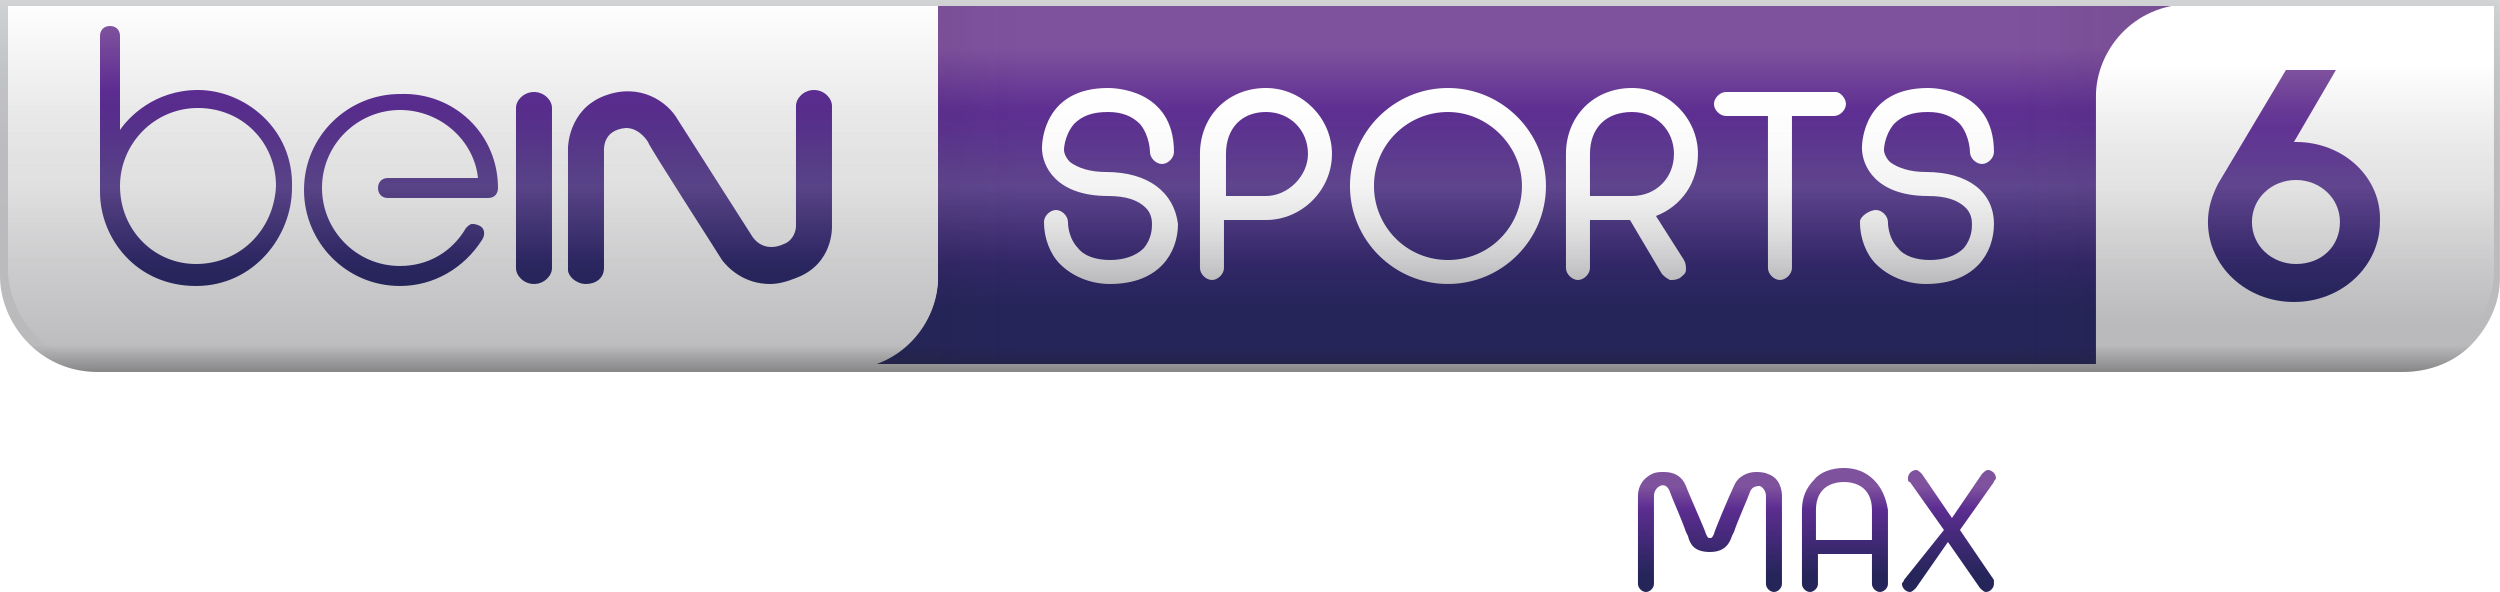 <svg version="1.1" viewBox="0 0 739.02 175" xml:space="preserve" xmlns="http://www.w3.org/2000/svg">
<style type="text/css">
	.st0{fill:url(#i);}
	.st1{fill:url(#h);}
	.st2{fill:url(#g);}
	.st3{opacity:0.25;fill:url(#f);}
	.st4{opacity:0.25;fill:url(#e);}
	.st5{fill:url(#d);}
	.st6{fill:url(#c);}
	.st7{fill:url(#b);}
	.st8{fill:url(#a);}
	.st9{opacity:0.5;fill:url(#l);}
	.st10{fill:url(#SVGID_11_);}
	.st11{fill:url(#SVGID_12_);}
	.st12{fill:url(#k);}
	.st13{opacity:0.5;fill:url(#j);}
</style>
<g transform="scale(5.912)">
	
		<linearGradient id="i" x1="90.771" x2="90.771" y1="28.737" y2="24.342" gradientUnits="userSpaceOnUse">
			<stop stop-color="#25255A" offset="0"/>
			<stop stop-color="#5C2D91" offset=".75"/>
			<stop stop-color="#7F529E" offset="1"/>
		</linearGradient>
		<path class="st0" d="m93.7 24c-0.4-0.4-0.9-0.6-1.5-0.6s-1.2 0.2-1.5 0.6c-0.4 0.4-0.6 0.9-0.6 1.5v3.7c0 0.2 0.2 0.4 0.4 0.4s0.4-0.2 0.4-0.4v-1.5h2.7v1.5c0 0.2 0.2 0.4 0.4 0.4s0.4-0.2 0.4-0.4v-3.7c-0.1-0.6-0.3-1.1-0.7-1.5zm-0.2 3h-2.7v-1.5c0-1.2 0.9-1.4 1.4-1.4s1.4 0.2 1.4 1.4v1.5zm6.2 2-1.7-2.5 1.7-2.4c0-0.1 0.1-0.1 0.1-0.2 0-0.2-0.2-0.4-0.4-0.4-0.1 0-0.2 0.1-0.3 0.2l-1.5 2.2-1.5-2.2c-0.1-0.1-0.2-0.2-0.3-0.2-0.2 0-0.4 0.2-0.4 0.4 0 0.1 0 0.2 0.1 0.2l1.7 2.4-2 2.5c0 0.1-0.1 0.1-0.1 0.2 0 0.2 0.2 0.4 0.4 0.4 0.1 0 0.2-0.1 0.3-0.2l1.6-2.3 1.6 2.3c0.1 0.1 0.2 0.2 0.3 0.2 0.2 0 0.4-0.2 0.4-0.4v-0.2zm-11.3-5.3c-0.2-0.1-0.5-0.1-0.6-0.1-0.4 0-0.9 0.2-1.1 0.7-0.2 0.4-1 2.3-1 2.4-0.1 0.2-0.1 0.2-0.2 0.2s-0.1 0-0.2-0.2c0-0.1-0.9-2.1-1-2.4-0.2-0.5-0.6-0.7-1.1-0.7-0.2 0-0.4 0-0.6 0.1-0.6 0.3-0.7 0.8-0.7 1.1v4.4c0 0.2 0.2 0.4 0.4 0.4s0.4-0.2 0.4-0.4v-4.4c0-0.2 0.1-0.4 0.3-0.5s0.4 0 0.5 0.3 0.6 1.4 0.8 2l0.1 0.2c0.1 0.4 0.3 0.8 1.1 0.8s1-0.5 1.1-0.8l0.1-0.2c0.2-0.6 0.7-1.7 0.8-2s0.4-0.3 0.5-0.3c0.2 0.1 0.3 0.3 0.3 0.5v4.4c0 0.2 0.2 0.4 0.4 0.4s0.4-0.2 0.4-0.4v-4.4c0-0.3-0.1-0.9-0.7-1.1z" fill="url(#i)"/>
	


	<linearGradient id="h" x1="83.415" x2="83.415" y1="15.429" y2="2.421" gradientUnits="userSpaceOnUse">
		<stop stop-color="#25255A" offset="0"/>
		<stop stop-color="#5C2D91" offset=".75"/>
		<stop stop-color="#7F529E" offset="1"/>
	</linearGradient>
	<path class="st1" d="m124.8 0.2h-77.9v13.6c0 2.3-1.8 4.6-4.8 4.6h77.9c3 0 4.8-2.4 4.8-4.6z" fill="url(#h)"/>
	
		
			<linearGradient id="g" x1="75.855" x2="75.855" y1="4.386" y2="14.207" gradientUnits="userSpaceOnUse">
				<stop stop-color="#fff" offset="0"/>
				<stop stop-color="#FCFCFC" offset=".278"/>
				<stop stop-color="#F2F2F2" offset=".5"/>
				<stop stop-color="#E1E1E2" offset=".704"/>
				<stop stop-color="#C9C9CB" offset=".896"/>
				<stop stop-color="#B9B9BB" offset="1"/>
			</linearGradient>
			<path class="st2" d="m55.3 8.6c-0.8 0-1.4-0.2-1.8-0.5-0.3-0.3-0.3-0.6-0.3-0.6s0-0.7 0.5-1.3c0.4-0.4 0.9-0.6 1.7-0.6 0.7 0 1.2 0.2 1.6 0.6 0.5 0.6 0.5 1.4 0.5 1.4 0 0.3 0.3 0.6 0.6 0.6s0.6-0.3 0.6-0.6c0-3.2-3.1-3.2-3.3-3.2-3.2 0-3.3 2.7-3.3 3 0 0.9 0.7 2.4 3.3 2.4 0.9 0 1.5 0.2 1.9 0.6 0.3 0.3 0.3 0.7 0.3 0.8 0 0.2 0 0.7-0.4 1.2-0.4 0.4-1 0.6-1.7 0.6s-1.3-0.2-1.6-0.6c-0.4-0.4-0.5-1-0.5-1.3s-0.3-0.6-0.6-0.6-0.6 0.3-0.6 0.6c0 0.8 0.3 1.6 0.8 2.1 0.6 0.6 1.5 1 2.5 1 2.5 0 3.4-1.6 3.4-3-0.2-1.6-1.5-2.6-3.6-2.6zm41 0c-0.8 0-1.4-0.2-1.8-0.5-0.3-0.3-0.3-0.6-0.3-0.6s0-0.7 0.5-1.3c0.4-0.4 0.9-0.6 1.7-0.6 0.7 0 1.2 0.2 1.6 0.6 0.5 0.6 0.5 1.4 0.5 1.4 0 0.3 0.3 0.6 0.6 0.6s0.6-0.3 0.6-0.6c0-3.2-3.1-3.2-3.3-3.2-3.2 0-3.3 2.7-3.3 3 0 0.9 0.7 2.4 3.3 2.4 0.9 0 1.5 0.2 1.9 0.6 0.3 0.3 0.3 0.7 0.3 0.8 0 0.2 0 0.7-0.4 1.2-0.4 0.4-1 0.6-1.7 0.6s-1.3-0.2-1.6-0.6c-0.4-0.4-0.5-1-0.5-1.3s-0.3-0.6-0.6-0.6-0.8 0.3-0.8 0.6c0 0.8 0.3 1.6 0.8 2.1 0.6 0.6 1.5 1 2.5 1 2.5 0 3.4-1.6 3.4-3 0-1.6-1.3-2.6-3.4-2.6zm-33-4.2c-1.9 0-3.3 1.4-3.3 3.3v5.7c0 0.3 0.3 0.6 0.6 0.6s0.6-0.3 0.6-0.6v-2.4h2.1c1.8 0 3.3-1.5 3.3-3.3s-1.5-3.3-3.3-3.3zm0 5.4h-2v-2.1c0-1.3 0.8-2.1 2-2.1s2.1 0.9 2.1 2.1c0 1.1-1 2.1-2.1 2.1zm9.1-5.4c-2.7 0-4.9 2.2-4.9 4.9s2.2 4.9 4.9 4.9 4.9-2.2 4.9-4.9-2.2-4.9-4.9-4.9zm0 8.6c-2.1 0-3.7-1.7-3.7-3.7 0-2.1 1.7-3.7 3.7-3.7s3.7 1.7 3.7 3.7-1.6 3.7-3.7 3.7zm10.4-2.2c1.3-0.5 2.1-1.7 2.1-3.1 0-1.8-1.5-3.3-3.3-3.3-1.9 0-3.3 1.4-3.3 3.3v5.7c0 0.3 0.3 0.6 0.6 0.6s0.6-0.3 0.6-0.6v-2.4h2l1.6 2.7c0.1 0.1 0.2 0.2 0.4 0.3 0.2 0 0.3 0 0.5-0.1 0.1-0.1 0.3-0.2 0.3-0.4s0-0.3-0.1-0.5zm-3.3-1v-2.1c0-1.3 0.8-2.1 2.1-2.1 1.2 0 2.1 0.9 2.1 2.1s-0.9 2.1-2.1 2.1zm12.8-4.6c0 0.3-0.3 0.6-0.6 0.6h-2.1v7.6c0 0.3-0.3 0.6-0.6 0.6s-0.6-0.3-0.6-0.6v-7.6h-2.1c-0.3 0-0.6-0.3-0.6-0.6s0.3-0.6 0.6-0.6h5.5c0.2 0 0.5 0.3 0.5 0.6z" fill="url(#g)"/>
		
	
	
		<linearGradient id="f" x1="9412.9" x2="9339.8" y1="9.296" y2="9.296" gradientTransform="matrix(-1 0 0 1 9442.2 0)" gradientUnits="userSpaceOnUse">
		<stop stop-color="#211F1F" offset="0"/>
		<stop stop-color="#211F1F" stop-opacity="0" offset=".3"/>
		<stop stop-color="#211F1F" stop-opacity="0" offset="1"/>
	</linearGradient>
	<path class="st3" d="m41.8 18.4v-18.2h10.1v18.2z" fill="url(#f)" opacity=".25"/>
	
		<linearGradient id="e" x1="-2480.9" x2="-2554" y1="9.296" y2="9.296" gradientTransform="translate(2603.3)" gradientUnits="userSpaceOnUse">
		<stop stop-color="#211F1F" offset="0"/>
		<stop stop-color="#211F1F" stop-opacity="0" offset=".3"/>
		<stop stop-color="#211F1F" stop-opacity="0" offset="1"/>
	</linearGradient>
	<path class="st4" d="m99.8 0.2h10v18.2h-10z" fill="url(#e)" opacity=".25"/>
	<linearGradient id="d" x1="23.524" x2="23.524" y1="-.066" y2="18.3" gradientUnits="userSpaceOnUse">
		<stop stop-color="#fff" offset="0"/>
		<stop stop-color="#B9B9BB" offset="1"/>
	</linearGradient>
	<path class="st5" d="m0.2 0.2v13.5c0 2.3 1.8 4.8 4.8 4.8h37.1c3 0 4.8-2.4 4.8-4.6v-13.7z" fill="url(#d)"/>
	
		<linearGradient id="c" x1="11984" x2="11984" y1="-881.91" y2="-894.92" gradientTransform="rotate(180 6049.6 -439.37)" gradientUnits="userSpaceOnUse">
		<stop stop-color="#fff" offset="0"/>
		<stop stop-color="#BABABC" offset="1"/>
	</linearGradient>
	<path class="st6" d="m124.8 0.2h-15.2c-3 0-4.8 2.4-4.8 4.6v13.6h15.2c3 0 4.8-2.4 4.8-4.6z" fill="url(#c)"/>
	
		
			<linearGradient id="b" x1="114.78" x2="114.78" y1="15.107" y2="3.485" gradientUnits="userSpaceOnUse">
				<stop stop-color="#25255A" offset="0"/>
				<stop stop-color="#5C2D91" offset=".75"/>
				<stop stop-color="#7F529E" offset="1"/>
			</linearGradient>
			<path class="st7" d="m114.8 7.1h-0.1l2.1-3.6h-2.5l-3.4 5.7c-0.3 0.6-0.5 1.2-0.5 1.9 0 2.2 1.9 4 4.3 4s4.3-1.8 4.3-4c0.1-2.2-1.8-4-4.2-4zm0 6.1c-1.2 0-2.2-0.9-2.2-2.1s1-2.1 2.2-2.1 2.2 0.9 2.2 2.1-0.9 2.1-2.2 2.1z" fill="url(#b)"/>
		
	
	
		
			<linearGradient id="a" x1="23.334" x2="23.334" y1="14.207" y2="1.303" gradientUnits="userSpaceOnUse">
				<stop stop-color="#25255A" offset="0"/>
				<stop stop-color="#5C2D91" offset=".75"/>
				<stop stop-color="#7F529E" offset="1"/>
			</linearGradient>
			<path class="st8" d="m9.9 4.5c-2.2 0-3.5 1.4-3.9 2v-4.7c0-0.3-0.2-0.5-0.5-0.5s-0.5 0.2-0.5 0.5v7.8c0 2.3 1.8 4.7 4.8 4.7 2.9 0 4.8-2.5 4.8-4.9 0.1-3-2.4-4.9-4.7-4.9zm-0.1 8.7c-2.1 0-3.8-1.7-3.8-3.9 0-2.1 1.7-3.9 3.9-3.9s3.9 1.7 3.9 3.9c-0.1 2.2-1.8 3.9-4 3.9zm15.1-3.8c0 0.2-0.1 0.5-0.5 0.5h-5c-0.3 0-0.5-0.2-0.5-0.5s0.2-0.5 0.5-0.5h4.5c-0.2-1.9-1.9-3.4-3.9-3.4-2.1 0-3.9 1.7-3.9 3.9 0 2.1 1.7 3.9 3.9 3.9 1.4 0 2.6-0.7 3.3-1.9 0.1-0.1 0.2-0.2 0.3-0.2s0.2 0 0.4 0.1 0.3 0.4 0.1 0.7c-0.9 1.4-2.4 2.3-4.1 2.3-2.7 0-4.8-2.2-4.8-4.8 0-2.7 2.2-4.8 4.8-4.8 2.7-0.1 4.9 2 4.9 4.7zm2.7 4c0 0.4-0.4 0.8-0.9 0.8s-0.9-0.4-0.9-0.8v-8c0-0.4 0.4-0.8 0.9-0.8s0.9 0.4 0.9 0.8zm12.2 0.5c-0.5 0.2-0.9 0.3-1.3 0.3-1.3 0-2.1-0.8-2.4-1.2-0.3-0.5-3.6-5.6-3.7-5.9 0 0-0.4-0.7-1.1-0.7-1.2 0.1-1.1 1.1-1.1 1.2v5.8c0 0.5-0.4 0.8-0.9 0.8s-0.9-0.4-0.9-0.7v-6.1s0-1.9 1.8-2.6 3.2 0.3 3.7 1.2l3.7 5.8s0.5 0.9 1.6 0.4c0.5-0.2 0.6-0.7 0.6-0.9v-6c0-0.4 0.4-0.8 0.9-0.8s0.9 0.4 0.9 0.8v6s0.1 1.9-1.8 2.6z" fill="url(#a)"/>
		
	
	<g fill="url(#l)">
		<linearGradient id="l" x1="62.484" x2="62.484" y1="5.372" y2="13.221" gradientUnits="userSpaceOnUse">
			<stop stop-color="#E2E2E1" stop-opacity="0" offset="0"/>
			<stop stop-color="#fff" stop-opacity=".25" offset=".5"/>
			<stop stop-color="#E2E2E1" stop-opacity="0" offset="1"/>
		</linearGradient>
		<path class="st9" d="m0.2 5.4h124.6v7.8h-124.6z" opacity=".5"/>
		
		<path class="st10" d="m0.2 5.4h124.6v7.8h-124.6z"/>
		
		<path class="st11" d="m0.2 5.4h124.6v7.8h-124.6z"/>
	</g>
	<linearGradient id="k" x1="62.483" x2="62.483" y2="18.579" gradientUnits="userSpaceOnUse">
		<stop stop-color="#D1D3D4" offset="0"/>
		<stop stop-color="#CDCED0" offset=".04"/>
		<stop stop-color="#C2C3C4" offset=".192"/>
		<stop stop-color="#BCBCBE" offset=".406"/>
		<stop stop-color="#BABABC" offset="1"/>
	</linearGradient>
	<path class="st12" d="m0 0v13.8c0 2.3 1.9 4.8 4.9 4.8h115.2c1.4 0 2.7-0.5 3.6-1.5 0.8-0.9 1.3-2 1.3-3.2v-13.9zm119.8 18.2h-114.6c-1.4 0-2.6-0.5-3.5-1.5-0.8-0.9-1.3-2.1-1.3-3.2v-13.2h124.3v13.3c0 1.1-0.5 2.3-1.3 3.1-1 1-2.2 1.5-3.6 1.5z" fill="url(#k)"/>
	<linearGradient id="j" x1="62.483" x2="62.483" y1="19.268" y2="12.527" gradientUnits="userSpaceOnUse">
		<stop stop-color="#211F1F" offset="0"/>
		<stop stop-color="#211F1F" stop-opacity="0" offset=".3"/>
		<stop stop-color="#211F1F" stop-opacity="0" offset="1"/>
	</linearGradient>
	<path class="st13" d="m120.1 16.7h-115.2c-3 0-4.9-2.5-4.9-4.8v1.9c0 2.3 1.9 4.8 4.9 4.8h115.2c1.4 0 2.7-0.5 3.6-1.5 0.8-0.9 1.3-2 1.3-3.2v-1.9c0 1.2-0.5 2.3-1.3 3.2-1 1-2.2 1.5-3.6 1.5z" fill="url(#j)"/>
</g>
</svg>
